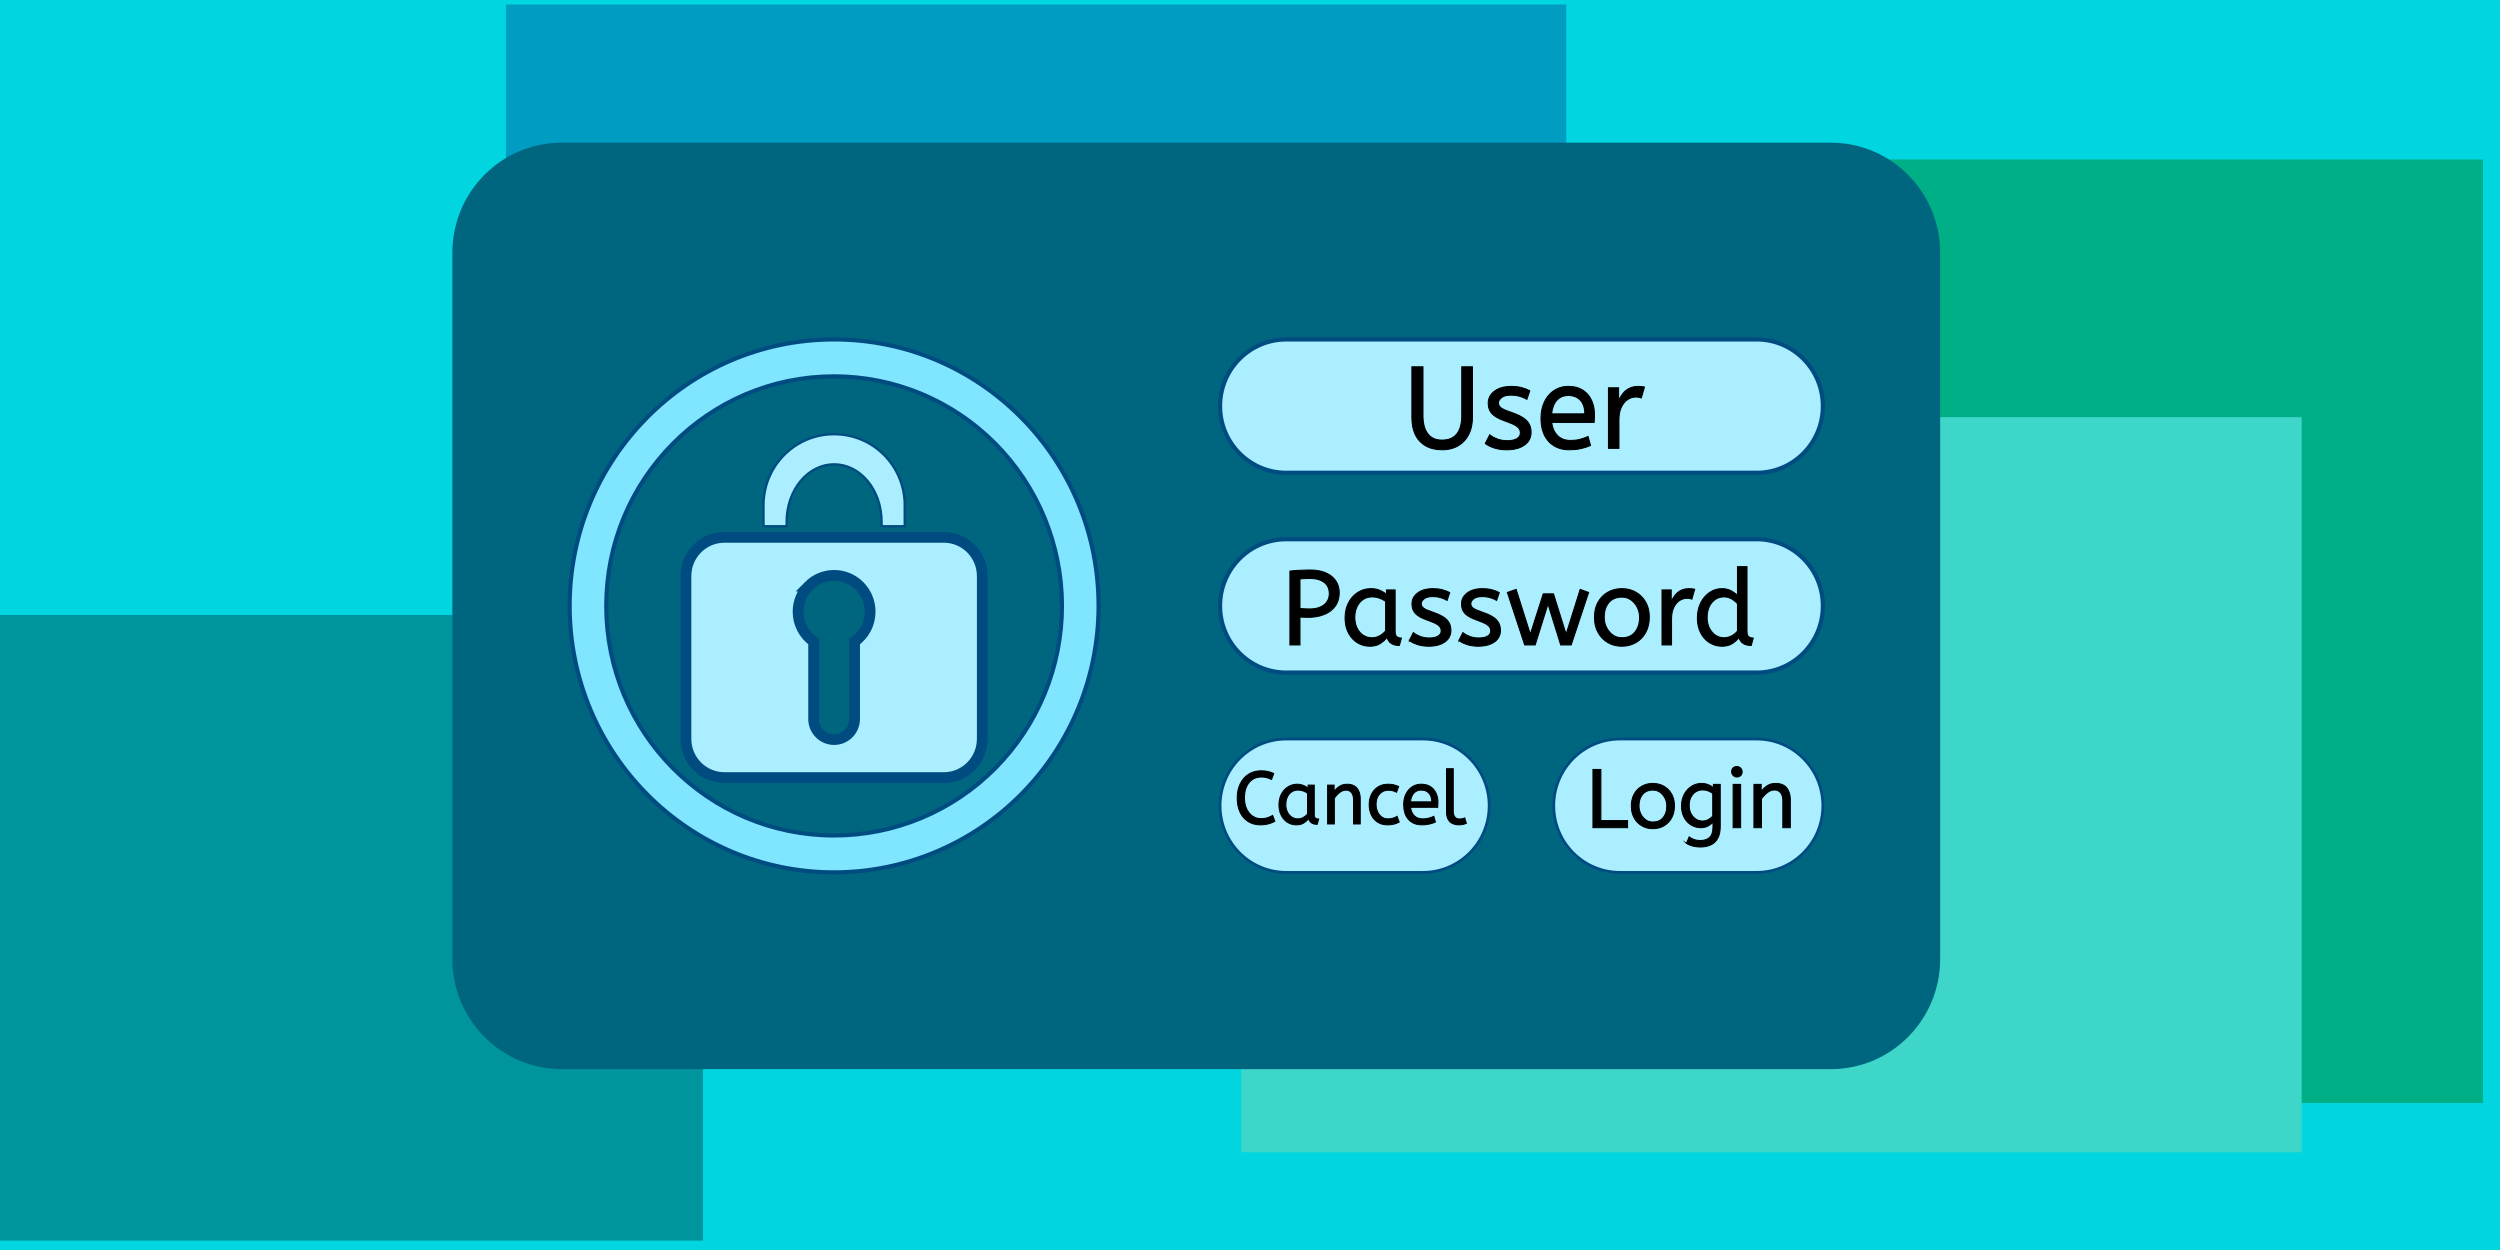 <svg version="1.1" xmlns="http://www.w3.org/2000/svg" xmlns:xlink="http://www.w3.org/1999/xlink" width="600" height="300" viewBox="0,0,600,300"><g transform="translate(59.431,-31.409)"><g stroke-miterlimit="10"><path d="M-59.431,331.409v-300h600v300z" fill="#00d5e0" fill-rule="nonzero" stroke="none" stroke-width="0" stroke-linecap="butt"/><path d="M61.991,208.939v-176.442h254.471v176.442z" fill="#009cc2" fill-rule="nonzero" stroke="none" stroke-width="0" stroke-linecap="butt"/><path d="M279.002,296.139v-226.462h257.479v226.462z" fill="#00af85" fill-rule="nonzero" stroke="none" stroke-width="0" stroke-linecap="butt"/><path d="M-59.431,329.156v-150.152h168.722v150.152z" fill="#00959d" fill-rule="nonzero" stroke="none" stroke-width="0" stroke-linecap="butt"/><path d="M238.497,307.962v-176.442h254.471v176.442z" fill="#3dd6c8" fill-rule="nonzero" stroke="none" stroke-width="0" stroke-linecap="butt"/><path d="M75.371,288.005c-14.491,0 -26.238,-11.836 -26.238,-26.437v-169.482c0,-14.601 11.747,-26.437 26.238,-26.437h304.601c14.491,0 26.238,11.836 26.238,26.437v169.482c0,14.601 -11.747,26.437 -26.238,26.437z" fill="#006680" fill-rule="nonzero" stroke="none" stroke-width="1" stroke-linecap="butt"/><path d="M140.755,112.875c35.054,-0 63.471,28.632 63.472,63.951c0,16.961 -6.687,33.228 -18.59,45.221c-11.903,11.993 -28.048,18.731 -44.881,18.731c-35.054,-0 -63.471,-28.633 -63.471,-63.952c0,-35.232 28.282,-63.828 63.249,-63.951c0.074,-0 0.148,-0 0.222,0zM86.072,176.827c0,30.429 24.483,55.097 54.683,55.097c14.503,0 28.412,-5.805 38.667,-16.138c10.255,-10.333 16.016,-24.347 16.016,-38.959c0,-14.613 -5.761,-28.627 -16.016,-38.959c-10.255,-10.333 -24.164,-16.138 -38.667,-16.138c-30.201,0 -54.683,24.668 -54.683,55.097z" fill="#80e5ff" fill-rule="nonzero" stroke="#004c80" stroke-width="1" stroke-linecap="butt"/><path d="M157.705,152.694v5.009h-5.557v-1.045c0,-7.651 -5.081,-13.81 -11.393,-13.81c-6.311,0 -11.392,6.159 -11.392,13.81v1.045h-5.557v-5.009c0,-9.461 7.559,-17.078 16.95,-17.078c9.39,0 16.95,7.617 16.95,17.078z" fill="#aaeeff" fill-rule="nonzero" stroke="#004c80" stroke-width="0.569" stroke-linecap="butt"/><path d="M167.063,160.365c5.129,0 9.258,4.16 9.258,9.329v39.015c0,5.168 -4.129,9.329 -9.258,9.329h-52.615c-5.129,0 -9.258,-4.161 -9.258,-9.329v-39.015c0,-5.168 4.129,-9.329 9.258,-9.329zM134.642,172.055c-1.621,1.634 -2.532,3.849 -2.532,6.159c0,2.862 1.395,5.541 3.733,7.168v18.568c0,2.742 2.191,4.949 4.912,4.949c2.721,0 4.912,-2.208 4.912,-4.949v-18.568c2.337,-1.626 3.733,-4.306 3.733,-7.168c0,-4.811 -3.871,-8.71 -8.645,-8.71c-2.293,0 -4.492,0.918 -6.113,2.551z" fill="#aaeeff" fill-rule="nonzero" stroke="#004c80" stroke-width="2.592" stroke-linecap="butt"/><path d="M249.265,144.878c-8.771,0 -15.881,-7.164 -15.881,-16.001v0c0,-8.837 7.11,-16.001 15.881,-16.001h112.912c8.771,0 15.881,7.164 15.881,16.001v0c0,8.837 -7.11,16.001 -15.881,16.001z" fill="#aaeeff" fill-rule="nonzero" stroke="#004c80" stroke-width="1.004" stroke-linecap="butt"/><path d="M249.265,192.828c-8.771,0 -15.881,-7.164 -15.881,-16.001v0c0,-8.837 7.11,-16.001 15.881,-16.001h112.912c8.771,0 15.881,7.164 15.881,16.001v0c0,8.837 -7.11,16.001 -15.881,16.001z" fill="#aaeeff" fill-rule="nonzero" stroke="#004c80" stroke-width="1.004" stroke-linecap="butt"/><path d="M249.265,240.779c-8.771,0 -15.881,-7.164 -15.881,-16.001v0c0,-8.837 7.11,-16.001 15.881,-16.001h32.824c8.771,0 15.881,7.164 15.881,16.001v0c0,8.837 -7.11,16.001 -15.881,16.001z" fill="#aaeeff" fill-rule="nonzero" stroke="#004c80" stroke-width="0.671" stroke-linecap="butt"/><path d="M329.352,240.779c-8.771,0 -15.881,-7.164 -15.881,-16.001v0c0,-8.837 7.11,-16.001 15.881,-16.001h32.824c8.771,0 15.881,7.164 15.881,16.001v0c0,8.837 -7.11,16.001 -15.881,16.001z" fill="#aaeeff" fill-rule="nonzero" stroke="#004c80" stroke-width="0.671" stroke-linecap="butt"/><path d="M345.314,233.811l0.659,-1.558c0.236,0.185 0.492,0.344 0.762,0.474c0.117,0.056 0.235,0.108 0.356,0.155c0.367,0.143 0.804,0.225 1.31,0.245c0.083,0.003 0.165,0.005 0.248,0.005c0.303,0.002 0.606,-0.027 0.903,-0.088c0.386,-0.082 0.726,-0.222 1.019,-0.419c0.108,-0.072 0.21,-0.153 0.305,-0.242c0.262,-0.249 0.461,-0.556 0.581,-0.898c0.152,-0.413 0.228,-0.909 0.228,-1.489v-1.278c-0.266,0.32 -0.649,0.623 -1.149,0.909c-0.499,0.286 -1.095,0.429 -1.788,0.429c-0.786,0 -1.532,-0.203 -2.237,-0.609c-0.583,-0.339 -1.081,-0.806 -1.457,-1.366c-0.093,-0.137 -0.181,-0.277 -0.261,-0.422c-0.262,-0.475 -0.445,-0.989 -0.542,-1.523c-0.08,-0.433 -0.12,-0.873 -0.117,-1.314c-0.003,-0.525 0.058,-1.049 0.183,-1.56c0.105,-0.423 0.262,-0.832 0.466,-1.217c0.303,-0.58 0.714,-1.097 1.211,-1.523c0.17,-0.144 0.349,-0.276 0.537,-0.395c0.732,-0.466 1.538,-0.699 2.417,-0.699c0.324,-0.002 0.646,0.032 0.963,0.1c0.217,0.047 0.43,0.114 0.635,0.2c0.265,0.109 0.521,0.241 0.765,0.393c0.166,0.104 0.324,0.22 0.474,0.346v-0.799h1.638v10.148c0,1.145 -0.2,2.078 -0.599,2.797c-0.4,0.719 -0.956,1.245 -1.668,1.578c-0.42,0.193 -0.863,0.329 -1.319,0.404c-0.393,0.065 -0.79,0.097 -1.188,0.096c-0.613,0 -1.209,-0.073 -1.788,-0.22c-0.365,-0.091 -0.72,-0.219 -1.059,-0.383c-0.169,-0.082 -0.332,-0.174 -0.489,-0.276zM363.312,230.055h-1.798v-10.388h1.738v1.738c0.373,-0.559 0.849,-1.029 1.428,-1.408c0.429,-0.277 0.913,-0.456 1.42,-0.524c0.215,-0.031 0.431,-0.046 0.648,-0.045c0.34,-0.003 0.679,0.032 1.012,0.103c0.678,0.152 1.217,0.47 1.615,0.955c0.549,0.669 0.838,1.542 0.867,2.619c0.002,0.059 0.002,0.119 0.002,0.178v6.772h-1.798v-6.572c0.002,-0.251 -0.021,-0.501 -0.068,-0.747c-0.058,-0.295 -0.154,-0.559 -0.287,-0.792c-0.052,-0.09 -0.11,-0.177 -0.174,-0.259c-0.301,-0.394 -0.759,-0.639 -1.254,-0.67c-0.071,-0.006 -0.143,-0.009 -0.214,-0.009c-0.484,0.002 -0.957,0.138 -1.368,0.392c-0.129,0.078 -0.252,0.163 -0.37,0.257c-0.546,0.433 -1.012,0.942 -1.398,1.528zM331.19,230.055h-8.31v-13.983h1.898v12.285h6.412zM334.606,229.606c0.291,0.17 0.599,0.31 0.919,0.417c0.54,0.181 1.119,0.272 1.738,0.272c0.986,0 1.868,-0.226 2.647,-0.679c0.779,-0.453 1.395,-1.089 1.848,-1.908c0.245,-0.447 0.424,-0.928 0.53,-1.427c0.102,-0.48 0.152,-0.969 0.149,-1.46c0.002,-0.396 -0.031,-0.79 -0.097,-1.18c-0.098,-0.592 -0.298,-1.163 -0.592,-1.686c-0.459,-0.806 -1.079,-1.428 -1.858,-1.868c-0.294,-0.166 -0.605,-0.302 -0.927,-0.405c-0.55,-0.173 -1.123,-0.258 -1.7,-0.254c-0.105,-0 -0.211,0.003 -0.316,0.008c-0.814,0.033 -1.609,0.256 -2.321,0.651c-0.786,0.439 -1.405,1.065 -1.858,1.878c-0.261,0.474 -0.446,0.985 -0.549,1.516c-0.089,0.455 -0.133,0.917 -0.13,1.38c-0.001,0.291 0.017,0.581 0.053,0.87c0.08,0.685 0.29,1.349 0.616,1.957c0.446,0.819 1.062,1.458 1.848,1.918zM358.318,230.055h-1.798v-10.388h1.798zM337.263,228.697c1.052,0 1.871,-0.356 2.457,-1.069c0.381,-0.469 0.642,-1.024 0.763,-1.616c0.08,-0.378 0.119,-0.764 0.116,-1.151c0,-0.693 -0.146,-1.328 -0.439,-1.908c-0.208,-0.418 -0.49,-0.796 -0.833,-1.112c-0.112,-0.103 -0.231,-0.198 -0.355,-0.286c-0.499,-0.353 -1.069,-0.529 -1.708,-0.529c-0.352,-0.003 -0.704,0.042 -1.044,0.134c-0.552,0.15 -1.045,0.466 -1.413,0.905c-0.356,0.427 -0.607,0.931 -0.734,1.473c-0.097,0.391 -0.145,0.819 -0.145,1.284c0,0.693 0.146,1.335 0.439,1.928c0.18,0.371 0.418,0.711 0.705,1.007c0.148,0.151 0.31,0.289 0.483,0.412c0.499,0.353 1.069,0.529 1.708,0.529zM351.626,227.259v-5.434c-0.288,-0.21 -0.635,-0.4 -1.039,-0.571c-0.006,-0.003 -0.013,-0.005 -0.019,-0.008c-0.244,-0.101 -0.499,-0.171 -0.76,-0.21c-0.225,-0.034 -0.451,-0.05 -0.678,-0.05c-0.546,0 -1.059,0.146 -1.538,0.439c-0.479,0.293 -0.869,0.716 -1.169,1.269c-0.3,0.553 -0.449,1.229 -0.449,2.028c-0.002,0.331 0.03,0.661 0.095,0.986c0.07,0.346 0.189,0.68 0.354,0.992c0.156,0.296 0.352,0.57 0.582,0.814c0.175,0.185 0.373,0.347 0.587,0.485c0.479,0.306 0.999,0.459 1.558,0.459c0.31,0.002 0.618,-0.043 0.915,-0.134c0.182,-0.057 0.358,-0.132 0.524,-0.226c0.21,-0.117 0.409,-0.252 0.596,-0.403c0.161,-0.131 0.31,-0.277 0.443,-0.436zM356.548,217.528c0.228,0.235 0.544,0.366 0.872,0.362c0.1,0 0.2,-0.008 0.299,-0.026c0.236,-0.039 0.453,-0.153 0.62,-0.323c0.226,-0.233 0.34,-0.536 0.34,-0.909c0,-0.005 0,-0.011 0,-0.016c0.001,-0.329 -0.133,-0.644 -0.37,-0.873c-0.004,-0.004 -0.008,-0.008 -0.012,-0.012c-0.232,-0.234 -0.548,-0.363 -0.877,-0.358c-0.111,-0.001 -0.222,0.01 -0.331,0.031c-0.222,0.042 -0.427,0.149 -0.588,0.308c-0.144,0.145 -0.246,0.327 -0.294,0.526c-0.032,0.129 -0.047,0.261 -0.046,0.393c-0.001,0.166 0.032,0.331 0.098,0.483c0.066,0.147 0.158,0.282 0.271,0.396c0.006,0.006 0.012,0.012 0.017,0.018z" fill="#000000" fill-rule="evenodd" stroke="#000000" stroke-width="0.25" stroke-linecap="round"/><path d="M279.422,131.58v-12.137h2.657v11.718c-0.003,0.544 0.035,1.087 0.112,1.625c0.164,1.101 0.509,2.005 1.035,2.71c0.572,0.768 1.42,1.285 2.365,1.442c0.354,0.066 0.714,0.098 1.075,0.096c0.471,0.004 0.941,-0.047 1.399,-0.154c0.851,-0.185 1.612,-0.659 2.152,-1.343c0.347,-0.453 0.612,-0.964 0.782,-1.509c0.147,-0.451 0.253,-0.951 0.317,-1.499c0.052,-0.454 0.077,-0.911 0.075,-1.369v-11.718h2.573v12.025c0.003,0.678 -0.055,1.355 -0.174,2.022c-0.136,0.77 -0.383,1.516 -0.735,2.215c-0.606,1.184 -1.454,2.088 -2.545,2.713c-0.741,0.419 -1.552,0.699 -2.394,0.826c-0.48,0.075 -0.965,0.112 -1.451,0.111c-0.754,0.006 -1.506,-0.081 -2.239,-0.259c-1.172,-0.278 -2.239,-0.888 -3.075,-1.755c-1.14,-1.189 -1.774,-2.831 -1.904,-4.927c-0.017,-0.278 -0.025,-0.556 -0.025,-0.834zM297.04,137.845l1.063,-2.097c0.272,0.228 0.567,0.427 0.879,0.595c0.29,0.157 0.607,0.299 0.953,0.426c0.683,0.248 1.402,0.384 2.128,0.402c0.078,0.002 0.156,0.004 0.235,0.004c1.005,0 1.773,-0.16 2.303,-0.48c0.02,-0.012 0.04,-0.025 0.06,-0.038c0.531,-0.345 0.797,-0.788 0.797,-1.328c0.002,-0.203 -0.028,-0.406 -0.088,-0.6c-0.048,-0.154 -0.117,-0.3 -0.206,-0.434c-0.075,-0.111 -0.162,-0.214 -0.26,-0.306c-0.189,-0.181 -0.44,-0.361 -0.751,-0.538c-0.022,-0.012 -0.044,-0.025 -0.065,-0.037c-0.182,-0.1 -0.368,-0.192 -0.558,-0.278c-0.395,-0.179 -0.87,-0.367 -1.428,-0.562c-0.093,-0.033 -0.186,-0.065 -0.28,-0.097c-0.418,-0.142 -0.828,-0.304 -1.23,-0.487c-0.394,-0.182 -0.747,-0.374 -1.06,-0.577c-0.275,-0.176 -0.534,-0.377 -0.772,-0.6c-0.473,-0.451 -0.794,-1.036 -0.921,-1.677c-0.068,-0.327 -0.102,-0.66 -0.1,-0.994c0,-1.119 0.489,-2.065 1.468,-2.839c0.821,-0.649 1.908,-1.026 3.26,-1.13c0.269,-0.02 0.539,-0.031 0.809,-0.03c0.415,-0.001 0.83,0.02 1.243,0.065c0.43,0.047 0.833,0.12 1.209,0.219c0.012,0.003 0.024,0.006 0.036,0.01c0.727,0.196 1.38,0.443 1.958,0.741l-0.699,2.069c-0.503,-0.298 -1.077,-0.541 -1.72,-0.727c-0.41,-0.117 -0.829,-0.196 -1.254,-0.237c-0.294,-0.029 -0.59,-0.043 -0.886,-0.043c-0.275,-0.001 -0.549,0.017 -0.821,0.055c-0.575,0.083 -1.038,0.261 -1.388,0.533c-0.138,0.106 -0.265,0.225 -0.38,0.356c-0.131,0.153 -0.228,0.31 -0.29,0.473c-0.056,0.146 -0.085,0.301 -0.085,0.457c-0.001,0.374 0.149,0.733 0.418,0.993c0.053,0.054 0.11,0.105 0.169,0.153c0.385,0.312 1.131,0.65 2.237,1.016c0.019,0.006 0.038,0.012 0.056,0.018c0.479,0.158 0.951,0.335 1.416,0.531c1.105,0.47 1.92,0.973 2.444,1.511c0.727,0.746 1.091,1.678 1.091,2.797c0,1.258 -0.489,2.261 -1.468,3.008c-0.037,0.028 -0.074,0.056 -0.112,0.083c-0.884,0.633 -2.02,1.001 -3.408,1.103c-0.276,0.02 -0.552,0.03 -0.828,0.029c-1.1,0 -2.093,-0.14 -2.978,-0.419c-0.367,-0.114 -0.726,-0.253 -1.074,-0.415c-0.369,-0.174 -0.701,-0.367 -0.996,-0.581c-0.042,-0.031 -0.084,-0.062 -0.125,-0.094zM323.16,132.783h-10.179c0.056,0.478 0.162,0.95 0.319,1.405c0.249,0.711 0.618,1.305 1.108,1.783c0.783,0.764 1.818,1.147 3.104,1.147c0.839,0 1.594,-0.089 2.265,-0.266c0.671,-0.177 1.314,-0.406 1.93,-0.685l0.587,2.153c-0.395,0.174 -0.8,0.326 -1.212,0.455c-0.347,0.109 -0.698,0.204 -1.053,0.286c-0.469,0.108 -0.945,0.184 -1.424,0.229c-0.466,0.044 -0.933,0.066 -1.401,0.065c-0.732,0.007 -1.461,-0.088 -2.166,-0.281c-1.076,-0.297 -2.046,-0.893 -2.798,-1.718c-0.687,-0.763 -1.185,-1.677 -1.456,-2.668c-0.251,-0.87 -0.376,-1.849 -0.376,-2.939c-0.004,-0.736 0.074,-1.469 0.233,-2.187c0.132,-0.592 0.331,-1.167 0.592,-1.714c0.347,-0.738 0.822,-1.409 1.403,-1.981c0.279,-0.271 0.581,-0.516 0.904,-0.732c0.855,-0.568 1.844,-0.903 2.869,-0.971c0.19,-0.015 0.38,-0.022 0.571,-0.022c1.398,0 2.559,0.303 3.482,0.909c0.923,0.606 1.617,1.422 2.083,2.447c0.391,0.871 0.621,1.806 0.678,2.759c0.014,0.208 0.021,0.417 0.021,0.625c0.001,0.625 -0.026,1.25 -0.081,1.873c-0.001,0.01 -0.002,0.019 -0.003,0.029zM329.117,139.019h-2.517v-14.542h2.433v3.16c0.242,-0.615 0.569,-1.189 0.979,-1.72c0.41,-0.531 0.923,-0.96 1.538,-1.286c0.409,-0.214 0.852,-0.358 1.309,-0.426c0.279,-0.043 0.562,-0.064 0.845,-0.063c0.28,0 0.559,0.014 0.839,0.042c0.099,0.01 0.197,0.022 0.295,0.037c0.093,0.015 0.18,0.031 0.259,0.05c0.049,0.011 0.097,0.024 0.145,0.039l-0.755,2.601c-0.193,-0.08 -0.394,-0.137 -0.6,-0.171c-0.204,-0.035 -0.424,-0.053 -0.659,-0.053c-0.653,0.002 -1.294,0.18 -1.854,0.516c-0.04,0.023 -0.079,0.047 -0.117,0.071c-0.62,0.389 -1.131,0.989 -1.53,1.802c-0.003,0.005 -0.005,0.011 -0.008,0.016c-0.329,0.672 -0.523,1.495 -0.582,2.469c-0.013,0.221 -0.02,0.442 -0.02,0.663zM312.953,130.741h7.97c0.003,-0.43 -0.035,-0.859 -0.113,-1.282c-0.092,-0.482 -0.242,-0.911 -0.447,-1.289c-0.138,-0.254 -0.306,-0.489 -0.502,-0.701c-0.517,-0.554 -1.2,-0.924 -1.947,-1.056c-0.326,-0.062 -0.658,-0.092 -0.99,-0.091c-0.489,-0.006 -0.974,0.083 -1.43,0.261c-0.477,0.194 -0.906,0.492 -1.255,0.871c-0.708,0.755 -1.137,1.85 -1.286,3.286z" fill="#000000" fill-rule="evenodd" stroke="#000000" stroke-width="0.25" stroke-linecap="round"/><path d="M309.015,186.2h-2.515l-4.167,-12.601l2.109,-0.737l3.404,10.747l3.099,-9.68h2.464l3.023,9.68l3.379,-10.747l2.032,0.737l-4.192,12.601h-2.515l-3.049,-9.832zM278.807,185.133l0.965,-1.905c0.247,0.207 0.515,0.388 0.799,0.54c0.263,0.143 0.552,0.272 0.865,0.387c0.621,0.225 1.274,0.349 1.934,0.365c0.071,0.002 0.142,0.003 0.213,0.003c0.913,0 1.611,-0.145 2.092,-0.436c0.018,-0.011 0.037,-0.023 0.055,-0.034c0.483,-0.313 0.724,-0.716 0.724,-1.207c0.001,-0.185 -0.025,-0.369 -0.08,-0.545c-0.044,-0.14 -0.107,-0.272 -0.187,-0.395c-0.068,-0.101 -0.147,-0.194 -0.236,-0.278c-0.172,-0.165 -0.399,-0.328 -0.683,-0.489c-0.02,-0.011 -0.04,-0.022 -0.059,-0.033c-0.166,-0.091 -0.335,-0.175 -0.507,-0.252c-0.358,-0.163 -0.791,-0.333 -1.297,-0.511c-0.085,-0.03 -0.169,-0.059 -0.254,-0.088c-0.38,-0.129 -0.753,-0.276 -1.117,-0.443c-0.358,-0.165 -0.679,-0.34 -0.963,-0.524c-0.25,-0.16 -0.485,-0.342 -0.702,-0.545c-0.429,-0.409 -0.722,-0.941 -0.837,-1.523c-0.062,-0.297 -0.092,-0.6 -0.09,-0.903c0,-1.016 0.445,-1.876 1.334,-2.579c0.746,-0.59 1.733,-0.932 2.962,-1.027c0.244,-0.019 0.49,-0.028 0.735,-0.027c0.377,-0.001 0.754,0.019 1.13,0.059c0.391,0.043 0.757,0.109 1.099,0.199c0.011,0.003 0.022,0.006 0.033,0.009c0.661,0.178 1.253,0.402 1.778,0.673l-0.635,1.88c-0.457,-0.271 -0.978,-0.491 -1.562,-0.661c-0.372,-0.106 -0.754,-0.178 -1.139,-0.215c-0.267,-0.026 -0.536,-0.039 -0.805,-0.039c-0.25,-0.001 -0.499,0.015 -0.746,0.05c-0.523,0.075 -0.943,0.237 -1.261,0.484c-0.126,0.096 -0.241,0.204 -0.345,0.323c-0.119,0.139 -0.207,0.282 -0.263,0.43c-0.051,0.132 -0.078,0.273 -0.077,0.415c-0.001,0.34 0.136,0.666 0.38,0.902c0.049,0.049 0.1,0.096 0.154,0.139c0.35,0.283 1.027,0.591 2.032,0.923c0.017,0.006 0.034,0.011 0.051,0.017c0.435,0.144 0.864,0.304 1.286,0.482c1.004,0.427 1.744,0.884 2.22,1.372c0.661,0.677 0.991,1.524 0.991,2.541c0,1.143 -0.445,2.054 -1.334,2.732c-0.033,0.025 -0.067,0.05 -0.101,0.075c-0.803,0.575 -1.835,0.909 -3.096,1.002c-0.25,0.018 -0.501,0.027 -0.753,0.027c-0.999,0 -1.901,-0.127 -2.706,-0.381c-0.333,-0.104 -0.659,-0.23 -0.976,-0.377c-0.336,-0.158 -0.637,-0.334 -0.905,-0.528c-0.038,-0.028 -0.076,-0.056 -0.114,-0.085zM290.697,185.133l0.965,-1.905c0.247,0.207 0.515,0.388 0.799,0.54c0.263,0.143 0.552,0.272 0.865,0.387c0.621,0.225 1.274,0.349 1.934,0.365c0.071,0.002 0.142,0.003 0.213,0.003c0.913,0 1.611,-0.145 2.092,-0.436c0.018,-0.011 0.037,-0.023 0.055,-0.034c0.483,-0.313 0.724,-0.716 0.724,-1.207c0.001,-0.185 -0.025,-0.369 -0.08,-0.545c-0.044,-0.14 -0.107,-0.272 -0.187,-0.395c-0.068,-0.101 -0.147,-0.194 -0.236,-0.278c-0.172,-0.165 -0.399,-0.328 -0.683,-0.489c-0.02,-0.011 -0.04,-0.022 -0.059,-0.033c-0.166,-0.091 -0.335,-0.175 -0.507,-0.252c-0.358,-0.163 -0.791,-0.333 -1.297,-0.511c-0.085,-0.03 -0.169,-0.059 -0.254,-0.088c-0.38,-0.129 -0.753,-0.276 -1.117,-0.443c-0.358,-0.165 -0.679,-0.34 -0.963,-0.524c-0.25,-0.16 -0.485,-0.342 -0.702,-0.545c-0.429,-0.409 -0.722,-0.941 -0.837,-1.523c-0.062,-0.297 -0.092,-0.6 -0.09,-0.903c0,-1.016 0.445,-1.876 1.334,-2.579c0.746,-0.59 1.733,-0.932 2.962,-1.027c0.244,-0.019 0.49,-0.028 0.735,-0.027c0.377,-0.001 0.754,0.019 1.13,0.059c0.391,0.043 0.757,0.109 1.099,0.199c0.011,0.003 0.022,0.006 0.033,0.009c0.661,0.178 1.253,0.402 1.778,0.673l-0.635,1.88c-0.457,-0.271 -0.978,-0.491 -1.562,-0.661c-0.372,-0.106 -0.754,-0.178 -1.139,-0.215c-0.267,-0.026 -0.536,-0.039 -0.805,-0.039c-0.25,-0.001 -0.499,0.015 -0.746,0.05c-0.523,0.075 -0.943,0.237 -1.261,0.484c-0.126,0.096 -0.241,0.204 -0.345,0.323c-0.119,0.139 -0.207,0.282 -0.263,0.43c-0.051,0.132 -0.078,0.273 -0.077,0.415c-0.001,0.34 0.136,0.666 0.38,0.902c0.049,0.049 0.1,0.096 0.154,0.139c0.35,0.283 1.027,0.591 2.032,0.923c0.017,0.006 0.034,0.011 0.051,0.017c0.435,0.144 0.864,0.304 1.286,0.482c1.004,0.427 1.744,0.884 2.22,1.372c0.661,0.677 0.991,1.524 0.991,2.541c0,1.143 -0.445,2.054 -1.334,2.732c-0.033,0.025 -0.067,0.05 -0.101,0.075c-0.803,0.575 -1.835,0.909 -3.096,1.002c-0.25,0.018 -0.501,0.027 -0.753,0.027c-0.999,0 -1.901,-0.127 -2.706,-0.381c-0.333,-0.104 -0.659,-0.23 -0.976,-0.377c-0.336,-0.158 -0.637,-0.334 -0.905,-0.528c-0.038,-0.028 -0.076,-0.056 -0.114,-0.085zM357.565,174.31v-6.91h2.287v15.599c-0.001,0.139 0.008,0.278 0.026,0.416c0.056,0.412 0.204,0.693 0.444,0.842c0.313,0.195 0.656,0.292 1.029,0.292l-0.483,1.778c-1.609,0 -2.591,-0.644 -2.947,-1.931c-0.373,0.525 -0.893,1.008 -1.562,1.448c-0.669,0.44 -1.512,0.661 -2.528,0.661c-1.084,0 -2.075,-0.279 -2.972,-0.838c-0.789,-0.495 -1.446,-1.175 -1.915,-1.979c-0.077,-0.13 -0.15,-0.262 -0.219,-0.396c-0.321,-0.635 -0.542,-1.316 -0.657,-2.018c-0.089,-0.53 -0.132,-1.066 -0.13,-1.603c-0.004,-0.677 0.072,-1.352 0.226,-2.011c0.129,-0.545 0.322,-1.072 0.574,-1.572c0.306,-0.613 0.702,-1.177 1.173,-1.674c0.291,-0.304 0.613,-0.577 0.961,-0.815c0.889,-0.61 1.867,-0.915 2.934,-0.915c0.364,-0.002 0.728,0.032 1.085,0.102c0.416,0.081 0.817,0.226 1.188,0.431c0.224,0.125 0.443,0.26 0.655,0.404c0.207,0.141 0.393,0.284 0.558,0.428c0.095,0.083 0.186,0.17 0.273,0.261zM252.564,186.2h-2.414v-17.733c0.694,-0.085 1.461,-0.148 2.299,-0.191c0.756,-0.038 1.512,-0.058 2.269,-0.062c0.112,-0.001 0.224,-0.001 0.335,-0.001c1.282,0 2.398,0.176 3.346,0.529c0.14,0.052 0.278,0.108 0.414,0.17c0.46,0.204 0.893,0.462 1.291,0.77c0.416,0.323 0.778,0.711 1.072,1.149c0.542,0.813 0.813,1.745 0.813,2.795c0.004,0.524 -0.057,1.046 -0.18,1.555c-0.146,0.6 -0.404,1.167 -0.76,1.671c-0.503,0.7 -1.159,1.276 -1.918,1.684c-0.227,0.124 -0.46,0.236 -0.698,0.335c-0.66,0.271 -1.35,0.46 -2.055,0.565c-0.606,0.091 -1.219,0.136 -1.832,0.134c-0.711,0 -1.372,-0.025 -1.982,-0.076zM273.32,174.056v-1.067h2.083v10.01c-0.001,0.139 0.008,0.278 0.026,0.416c0.056,0.412 0.204,0.693 0.444,0.842c0.313,0.195 0.656,0.292 1.029,0.292l-0.483,1.778c-0.365,0.004 -0.729,-0.036 -1.084,-0.12c-0.955,-0.237 -1.567,-0.826 -1.837,-1.765c-0.009,-0.032 -0.018,-0.064 -0.026,-0.097c-0.231,0.318 -0.496,0.61 -0.79,0.87c-0.251,0.224 -0.518,0.429 -0.798,0.616c-0.669,0.449 -1.52,0.673 -2.553,0.673c-1.101,0 -2.1,-0.279 -2.998,-0.838c-0.768,-0.482 -1.413,-1.137 -1.883,-1.912c-0.094,-0.151 -0.181,-0.306 -0.263,-0.463c-0.325,-0.634 -0.551,-1.315 -0.668,-2.018c-0.09,-0.529 -0.134,-1.066 -0.132,-1.603c-0.004,-0.708 0.081,-1.414 0.253,-2.101c0.129,-0.504 0.312,-0.992 0.547,-1.456c0.534,-1.05 1.27,-1.884 2.21,-2.502c0.849,-0.554 1.831,-0.871 2.844,-0.916c0.132,-0.007 0.263,-0.011 0.395,-0.011c0.409,-0.002 0.818,0.04 1.218,0.124c0.292,0.063 0.578,0.153 0.853,0.269c0.38,0.16 0.745,0.355 1.089,0.583c0.182,0.121 0.357,0.253 0.524,0.395zM341.737,186.2h-2.287v-13.211h2.21v2.871c0.22,-0.559 0.517,-1.08 0.889,-1.562c0.373,-0.483 0.838,-0.872 1.397,-1.169c0.372,-0.194 0.774,-0.325 1.189,-0.387c0.254,-0.039 0.51,-0.058 0.767,-0.057c0.254,0 0.508,0.013 0.762,0.038c0.09,0.009 0.179,0.02 0.268,0.034c0.085,0.013 0.163,0.028 0.236,0.045c0.044,0.01 0.088,0.022 0.132,0.035l-0.686,2.363c-0.175,-0.072 -0.358,-0.125 -0.545,-0.155c-0.186,-0.032 -0.385,-0.048 -0.598,-0.048c-0.593,0.002 -1.175,0.164 -1.684,0.469c-0.036,0.021 -0.071,0.042 -0.107,0.065c-0.564,0.353 -1.027,0.899 -1.39,1.637c-0.002,0.005 -0.005,0.01 -0.007,0.015c-0.299,0.611 -0.475,1.359 -0.528,2.243c-0.012,0.201 -0.018,0.402 -0.018,0.603zM326.443,185.628c0.37,0.217 0.762,0.395 1.168,0.531c0.687,0.23 1.424,0.346 2.211,0.346c1.253,0 2.375,-0.288 3.366,-0.864c0.991,-0.576 1.774,-1.385 2.35,-2.426c0.312,-0.569 0.539,-1.18 0.674,-1.814c0.13,-0.61 0.193,-1.233 0.19,-1.857c0.002,-0.503 -0.039,-1.005 -0.123,-1.501c-0.124,-0.753 -0.379,-1.479 -0.753,-2.144c-0.584,-1.025 -1.372,-1.816 -2.363,-2.375c-0.374,-0.211 -0.77,-0.384 -1.179,-0.515c-0.699,-0.22 -1.429,-0.329 -2.162,-0.323c-0.134,-0 -0.268,0.003 -0.401,0.01c-1.035,0.042 -2.046,0.326 -2.952,0.828c-0.999,0.559 -1.787,1.355 -2.363,2.388c-0.332,0.603 -0.567,1.253 -0.698,1.928c-0.113,0.578 -0.169,1.166 -0.165,1.756c-0.001,0.37 0.022,0.739 0.067,1.106c0.102,0.872 0.368,1.716 0.784,2.489c0.567,1.042 1.351,1.855 2.35,2.439zM329.822,184.472c1.338,0 2.38,-0.453 3.125,-1.359c0.484,-0.597 0.817,-1.302 0.97,-2.055c0.101,-0.481 0.151,-0.972 0.148,-1.463c0,-0.881 -0.186,-1.689 -0.559,-2.426c-0.264,-0.532 -0.623,-1.012 -1.06,-1.415c-0.143,-0.131 -0.294,-0.252 -0.452,-0.364c-0.635,-0.449 -1.359,-0.673 -2.172,-0.673c-0.448,-0.004 -0.895,0.053 -1.328,0.171c-0.702,0.191 -1.33,0.592 -1.797,1.15c-0.453,0.543 -0.772,1.185 -0.933,1.873c-0.123,0.497 -0.184,1.041 -0.184,1.633c0,0.881 0.186,1.698 0.559,2.452c0.229,0.472 0.532,0.904 0.897,1.28c0.189,0.193 0.395,0.368 0.615,0.523c0.635,0.449 1.359,0.673 2.172,0.673zM273.117,182.821v-7.088c-0.457,-0.322 -0.961,-0.58 -1.512,-0.775c-0.55,-0.195 -1.131,-0.292 -1.74,-0.292c-0.428,-0.003 -0.855,0.061 -1.263,0.192c-0.313,0.102 -0.611,0.247 -0.884,0.431c-0.525,0.356 -0.961,0.827 -1.275,1.378c-0.066,0.114 -0.128,0.231 -0.186,0.35c-0.217,0.457 -0.367,0.943 -0.445,1.442c-0.06,0.376 -0.09,0.756 -0.088,1.136c0,0.948 0.178,1.791 0.534,2.528c0.201,0.424 0.467,0.814 0.789,1.155c0.206,0.216 0.436,0.408 0.684,0.573c0.627,0.415 1.33,0.622 2.109,0.622c0.644,0 1.253,-0.157 1.829,-0.47c0.576,-0.313 1.059,-0.707 1.448,-1.181zM357.565,182.871v-6.555c-0.161,-0.201 -0.34,-0.386 -0.536,-0.552c-0.19,-0.163 -0.403,-0.321 -0.64,-0.473c-0.056,-0.036 -0.113,-0.071 -0.17,-0.106c-0.576,-0.347 -1.211,-0.521 -1.905,-0.521c-0.428,-0.004 -0.854,0.065 -1.259,0.203c-0.312,0.109 -0.607,0.263 -0.875,0.457c-0.559,0.406 -1.009,0.942 -1.313,1.562c-0.034,0.067 -0.066,0.135 -0.097,0.203c-0.227,0.514 -0.376,1.059 -0.442,1.617c-0.036,0.294 -0.054,0.59 -0.053,0.886c-0.003,0.472 0.048,0.942 0.151,1.402c0.086,0.38 0.214,0.749 0.383,1.1c0.199,0.419 0.459,0.805 0.772,1.147c0.207,0.223 0.438,0.422 0.688,0.594c0.618,0.423 1.308,0.635 2.071,0.635c0.627,0 1.224,-0.148 1.791,-0.445c0.567,-0.296 1.046,-0.682 1.435,-1.156zM252.564,170.347v7.088c0.186,0.023 0.401,0.044 0.643,0.064c0.116,0.009 0.232,0.018 0.348,0.025c0.39,0.025 0.821,0.038 1.296,0.038c0.458,0.003 0.915,-0.034 1.367,-0.108c0.488,-0.084 0.927,-0.216 1.317,-0.397c0.294,-0.135 0.571,-0.307 0.822,-0.511c0.736,-0.585 1.186,-1.459 1.233,-2.399c0.008,-0.106 0.011,-0.213 0.011,-0.32c0.005,-0.414 -0.061,-0.826 -0.193,-1.218c-0.194,-0.552 -0.541,-1.037 -1.001,-1.399c-0.384,-0.304 -0.822,-0.534 -1.291,-0.677c-0.377,-0.12 -0.794,-0.203 -1.25,-0.248c-0.287,-0.028 -0.575,-0.041 -0.864,-0.041c-0.276,-0 -0.552,0.003 -0.828,0.01c-0.156,0.004 -0.312,0.009 -0.468,0.015c-0.244,0.01 -0.489,0.024 -0.732,0.042c-0.137,0.01 -0.274,0.022 -0.411,0.035z" fill="#000000" fill-rule="evenodd" stroke="#000000" stroke-width="0.25" stroke-linecap="round"/><path d="M260.808,229.157h-1.612v-9.316h1.559v1.559c0.334,-0.502 0.761,-0.923 1.281,-1.263c0.384,-0.249 0.819,-0.409 1.273,-0.47c0.193,-0.027 0.387,-0.041 0.581,-0.04c0.305,-0.002 0.609,0.029 0.907,0.093c0.608,0.136 1.091,0.421 1.448,0.857c0.493,0.6 0.752,1.383 0.777,2.349c0.001,0.053 0.002,0.106 0.002,0.16v6.073h-1.612v-5.894c0.001,-0.225 -0.019,-0.449 -0.061,-0.67c-0.052,-0.264 -0.138,-0.501 -0.258,-0.71c-0.046,-0.081 -0.098,-0.159 -0.156,-0.232c-0.27,-0.354 -0.68,-0.573 -1.125,-0.601c-0.064,-0.006 -0.128,-0.008 -0.192,-0.008c-0.434,0.002 -0.858,0.124 -1.227,0.352c-0.115,0.07 -0.226,0.146 -0.331,0.23c-0.49,0.388 -0.908,0.845 -1.254,1.371zM246.261,217.046l-0.52,1.433c-0.37,-0.179 -0.749,-0.322 -1.138,-0.43c-0.334,-0.092 -0.718,-0.145 -1.153,-0.158c-0.072,-0.002 -0.145,-0.003 -0.217,-0.003c-0.484,-0.004 -0.965,0.084 -1.416,0.261c-0.222,0.089 -0.435,0.199 -0.635,0.331c-0.462,0.305 -0.851,0.708 -1.14,1.179c-0.105,0.168 -0.2,0.343 -0.284,0.523c-0.346,0.741 -0.52,1.636 -0.52,2.687c0,1.003 0.17,1.881 0.511,2.634c0.167,0.375 0.383,0.726 0.642,1.044c0.224,0.272 0.484,0.511 0.773,0.712c0.587,0.406 1.283,0.624 1.997,0.626c0.024,0 0.048,0.001 0.073,0.001c0.238,0.001 0.475,-0.013 0.711,-0.04c0.296,-0.035 0.566,-0.094 0.811,-0.175c0.43,-0.143 0.848,-0.328 1.254,-0.555l0.52,1.415c-0.26,0.14 -0.529,0.262 -0.805,0.366c-0.233,0.088 -0.469,0.166 -0.709,0.234c-0.292,0.081 -0.589,0.141 -0.89,0.178c-0.296,0.038 -0.612,0.059 -0.946,0.063c-0.048,0.001 -0.096,0.001 -0.144,0.001c-0.565,0.004 -1.128,-0.074 -1.671,-0.233c-0.427,-0.127 -0.835,-0.311 -1.214,-0.546c-0.74,-0.463 -1.349,-1.107 -1.77,-1.871c-0.065,-0.115 -0.126,-0.232 -0.183,-0.35c-0.263,-0.552 -0.45,-1.138 -0.555,-1.741c-0.093,-0.51 -0.14,-1.054 -0.143,-1.634c-0,-0.019 -0,-0.037 0,-0.056c0,-1.278 0.236,-2.41 0.708,-3.395c0.472,-0.985 1.141,-1.756 2.007,-2.311c0.686,-0.435 1.464,-0.706 2.272,-0.79c0.254,-0.029 0.509,-0.043 0.765,-0.043c0.303,-0.001 0.605,0.015 0.906,0.048c0.244,0.027 0.485,0.067 0.724,0.122c0.461,0.105 0.91,0.258 1.339,0.456c0.014,0.006 0.027,0.013 0.04,0.019zM285.621,225.162h-6.521c0.036,0.307 0.104,0.608 0.204,0.9c0.16,0.455 0.396,0.836 0.71,1.142c0.502,0.49 1.165,0.735 1.989,0.735c0.537,0 1.021,-0.057 1.451,-0.17c0.43,-0.113 0.842,-0.26 1.236,-0.439l0.376,1.379c-0.253,0.112 -0.512,0.209 -0.777,0.291c-0.222,0.07 -0.447,0.131 -0.675,0.183c-0.3,0.069 -0.605,0.118 -0.912,0.147c-0.298,0.028 -0.598,0.042 -0.897,0.041c-0.469,0.004 -0.936,-0.056 -1.388,-0.18c-0.69,-0.19 -1.311,-0.572 -1.792,-1.101c-0.44,-0.489 -0.759,-1.074 -0.932,-1.709c-0.161,-0.557 -0.241,-1.185 -0.241,-1.883c-0.003,-0.471 0.047,-0.941 0.149,-1.401c0.085,-0.379 0.212,-0.747 0.379,-1.098c0.222,-0.473 0.526,-0.902 0.899,-1.269c0.178,-0.174 0.372,-0.331 0.579,-0.469c0.548,-0.364 1.182,-0.579 1.838,-0.622c0.122,-0.009 0.244,-0.014 0.366,-0.014c0.896,0 1.639,0.194 2.23,0.582c0.591,0.388 1.036,0.911 1.335,1.568c0.251,0.558 0.398,1.157 0.435,1.767c0.009,0.133 0.013,0.267 0.013,0.401c0,0.401 -0.017,0.801 -0.052,1.2c-0.001,0.006 -0.001,0.012 -0.002,0.018zM276.233,220.181l-0.484,1.362c-0.169,-0.085 -0.343,-0.162 -0.52,-0.229c-0.143,-0.054 -0.29,-0.1 -0.438,-0.139c-0.179,-0.045 -0.361,-0.077 -0.545,-0.094c-0.155,-0.015 -0.311,-0.023 -0.467,-0.022c-0.45,-0.006 -0.896,0.095 -1.299,0.294c-0.302,0.155 -0.575,0.361 -0.806,0.61c-0.567,0.603 -0.851,1.436 -0.851,2.499c-0.002,0.366 0.04,0.73 0.126,1.086c0.057,0.23 0.134,0.454 0.232,0.67c0.133,0.297 0.308,0.574 0.521,0.82c0.141,0.162 0.3,0.307 0.473,0.434c0.424,0.311 0.923,0.466 1.496,0.466c0.378,0 0.71,-0.035 0.997,-0.106c0.056,-0.014 0.112,-0.029 0.167,-0.047c0.321,-0.101 0.666,-0.247 1.035,-0.437c0.001,-0.001 0.003,-0.001 0.004,-0.002l0.502,1.362c-0.37,0.203 -0.785,0.364 -1.245,0.484c-0.46,0.119 -0.982,0.179 -1.568,0.179c-0.426,0.003 -0.85,-0.051 -1.261,-0.159c-0.374,-0.1 -0.73,-0.255 -1.059,-0.459c-0.663,-0.412 -1.173,-0.985 -1.532,-1.72c-0.358,-0.735 -0.537,-1.58 -0.537,-2.535c0,-0.896 0.182,-1.714 0.546,-2.454c0.364,-0.741 0.887,-1.329 1.568,-1.765c0.524,-0.332 1.116,-0.541 1.732,-0.613c0.222,-0.028 0.445,-0.041 0.669,-0.041c0.526,0 0.988,0.048 1.388,0.143c0.4,0.096 0.785,0.233 1.156,0.412zM254.52,220.593v-0.752h1.469v7.059c-0.001,0.098 0.005,0.196 0.018,0.293c0.04,0.291 0.144,0.489 0.313,0.594c0.221,0.137 0.463,0.206 0.726,0.206l-0.34,1.254c-0.257,0.003 -0.514,-0.026 -0.764,-0.085c-0.673,-0.167 -1.105,-0.582 -1.296,-1.245c-0.006,-0.023 -0.013,-0.045 -0.018,-0.068c-0.163,0.224 -0.35,0.43 -0.557,0.614c-0.177,0.158 -0.365,0.303 -0.563,0.434c-0.472,0.317 -1.072,0.475 -1.8,0.475c-0.776,0 -1.481,-0.197 -2.114,-0.591c-0.542,-0.34 -0.996,-0.802 -1.328,-1.348c-0.066,-0.106 -0.128,-0.215 -0.186,-0.327c-0.229,-0.447 -0.388,-0.927 -0.471,-1.423c-0.064,-0.373 -0.095,-0.751 -0.093,-1.13c-0.003,-0.499 0.057,-0.997 0.178,-1.481c0.091,-0.355 0.22,-0.7 0.386,-1.027c0.376,-0.741 0.896,-1.329 1.559,-1.765c0.599,-0.391 1.291,-0.614 2.005,-0.646c0.093,-0.005 0.186,-0.008 0.279,-0.008c0.289,-0.001 0.576,0.028 0.859,0.088c0.206,0.044 0.407,0.108 0.601,0.19c0.268,0.113 0.525,0.25 0.768,0.411c0.129,0.086 0.252,0.179 0.37,0.279zM287.735,226.237v-10.337h1.612v10.176c-0.001,0.173 0.01,0.346 0.034,0.517c0.055,0.39 0.178,0.695 0.369,0.916c0.21,0.243 0.502,0.401 0.821,0.444c0.099,0.015 0.199,0.023 0.299,0.022c0.227,0 0.451,-0.027 0.672,-0.081c0.088,-0.021 0.176,-0.045 0.262,-0.073c0.112,-0.035 0.212,-0.074 0.302,-0.115l0.394,1.308c-0.167,0.074 -0.365,0.141 -0.593,0.201c-0.068,0.018 -0.136,0.034 -0.204,0.05c-0.186,0.042 -0.375,0.071 -0.565,0.087c-0.161,0.014 -0.322,0.021 -0.483,0.021c-0.295,0.002 -0.589,-0.032 -0.876,-0.099c-0.21,-0.05 -0.415,-0.122 -0.611,-0.214c-0.393,-0.187 -0.724,-0.484 -0.954,-0.854c-0.033,-0.052 -0.064,-0.105 -0.094,-0.159c-0.207,-0.376 -0.331,-0.841 -0.371,-1.395c-0.01,-0.138 -0.015,-0.276 -0.014,-0.414zM254.377,226.774v-4.998c-0.322,-0.227 -0.678,-0.409 -1.066,-0.546c-0.388,-0.137 -0.797,-0.206 -1.227,-0.206c-0.302,-0.002 -0.603,0.043 -0.891,0.135c-0.221,0.072 -0.431,0.174 -0.623,0.304c-0.37,0.251 -0.678,0.583 -0.899,0.972c-0.047,0.08 -0.09,0.163 -0.131,0.247c-0.153,0.322 -0.259,0.665 -0.314,1.017c-0.042,0.265 -0.063,0.533 -0.062,0.801c0,0.669 0.125,1.263 0.376,1.783c0.142,0.299 0.329,0.574 0.556,0.814c0.145,0.152 0.307,0.288 0.483,0.404c0.442,0.293 0.938,0.439 1.487,0.439c0.454,0 0.884,-0.11 1.29,-0.331c0.406,-0.221 0.746,-0.499 1.021,-0.833zM279.082,223.854h5.106c0.002,-0.275 -0.022,-0.551 -0.073,-0.821c-0.059,-0.309 -0.155,-0.584 -0.287,-0.826c-0.088,-0.162 -0.196,-0.313 -0.322,-0.449c-0.331,-0.355 -0.769,-0.592 -1.247,-0.676c-0.209,-0.04 -0.421,-0.059 -0.634,-0.058c-0.313,-0.004 -0.624,0.053 -0.916,0.168c-0.306,0.125 -0.58,0.315 -0.804,0.558c-0.454,0.484 -0.729,1.185 -0.824,2.105z" fill="#000000" fill-rule="evenodd" stroke="#000000" stroke-width="0.25" stroke-linecap="round"/></g></g></svg><!--rotationCenter:299.431275:148.591085-->